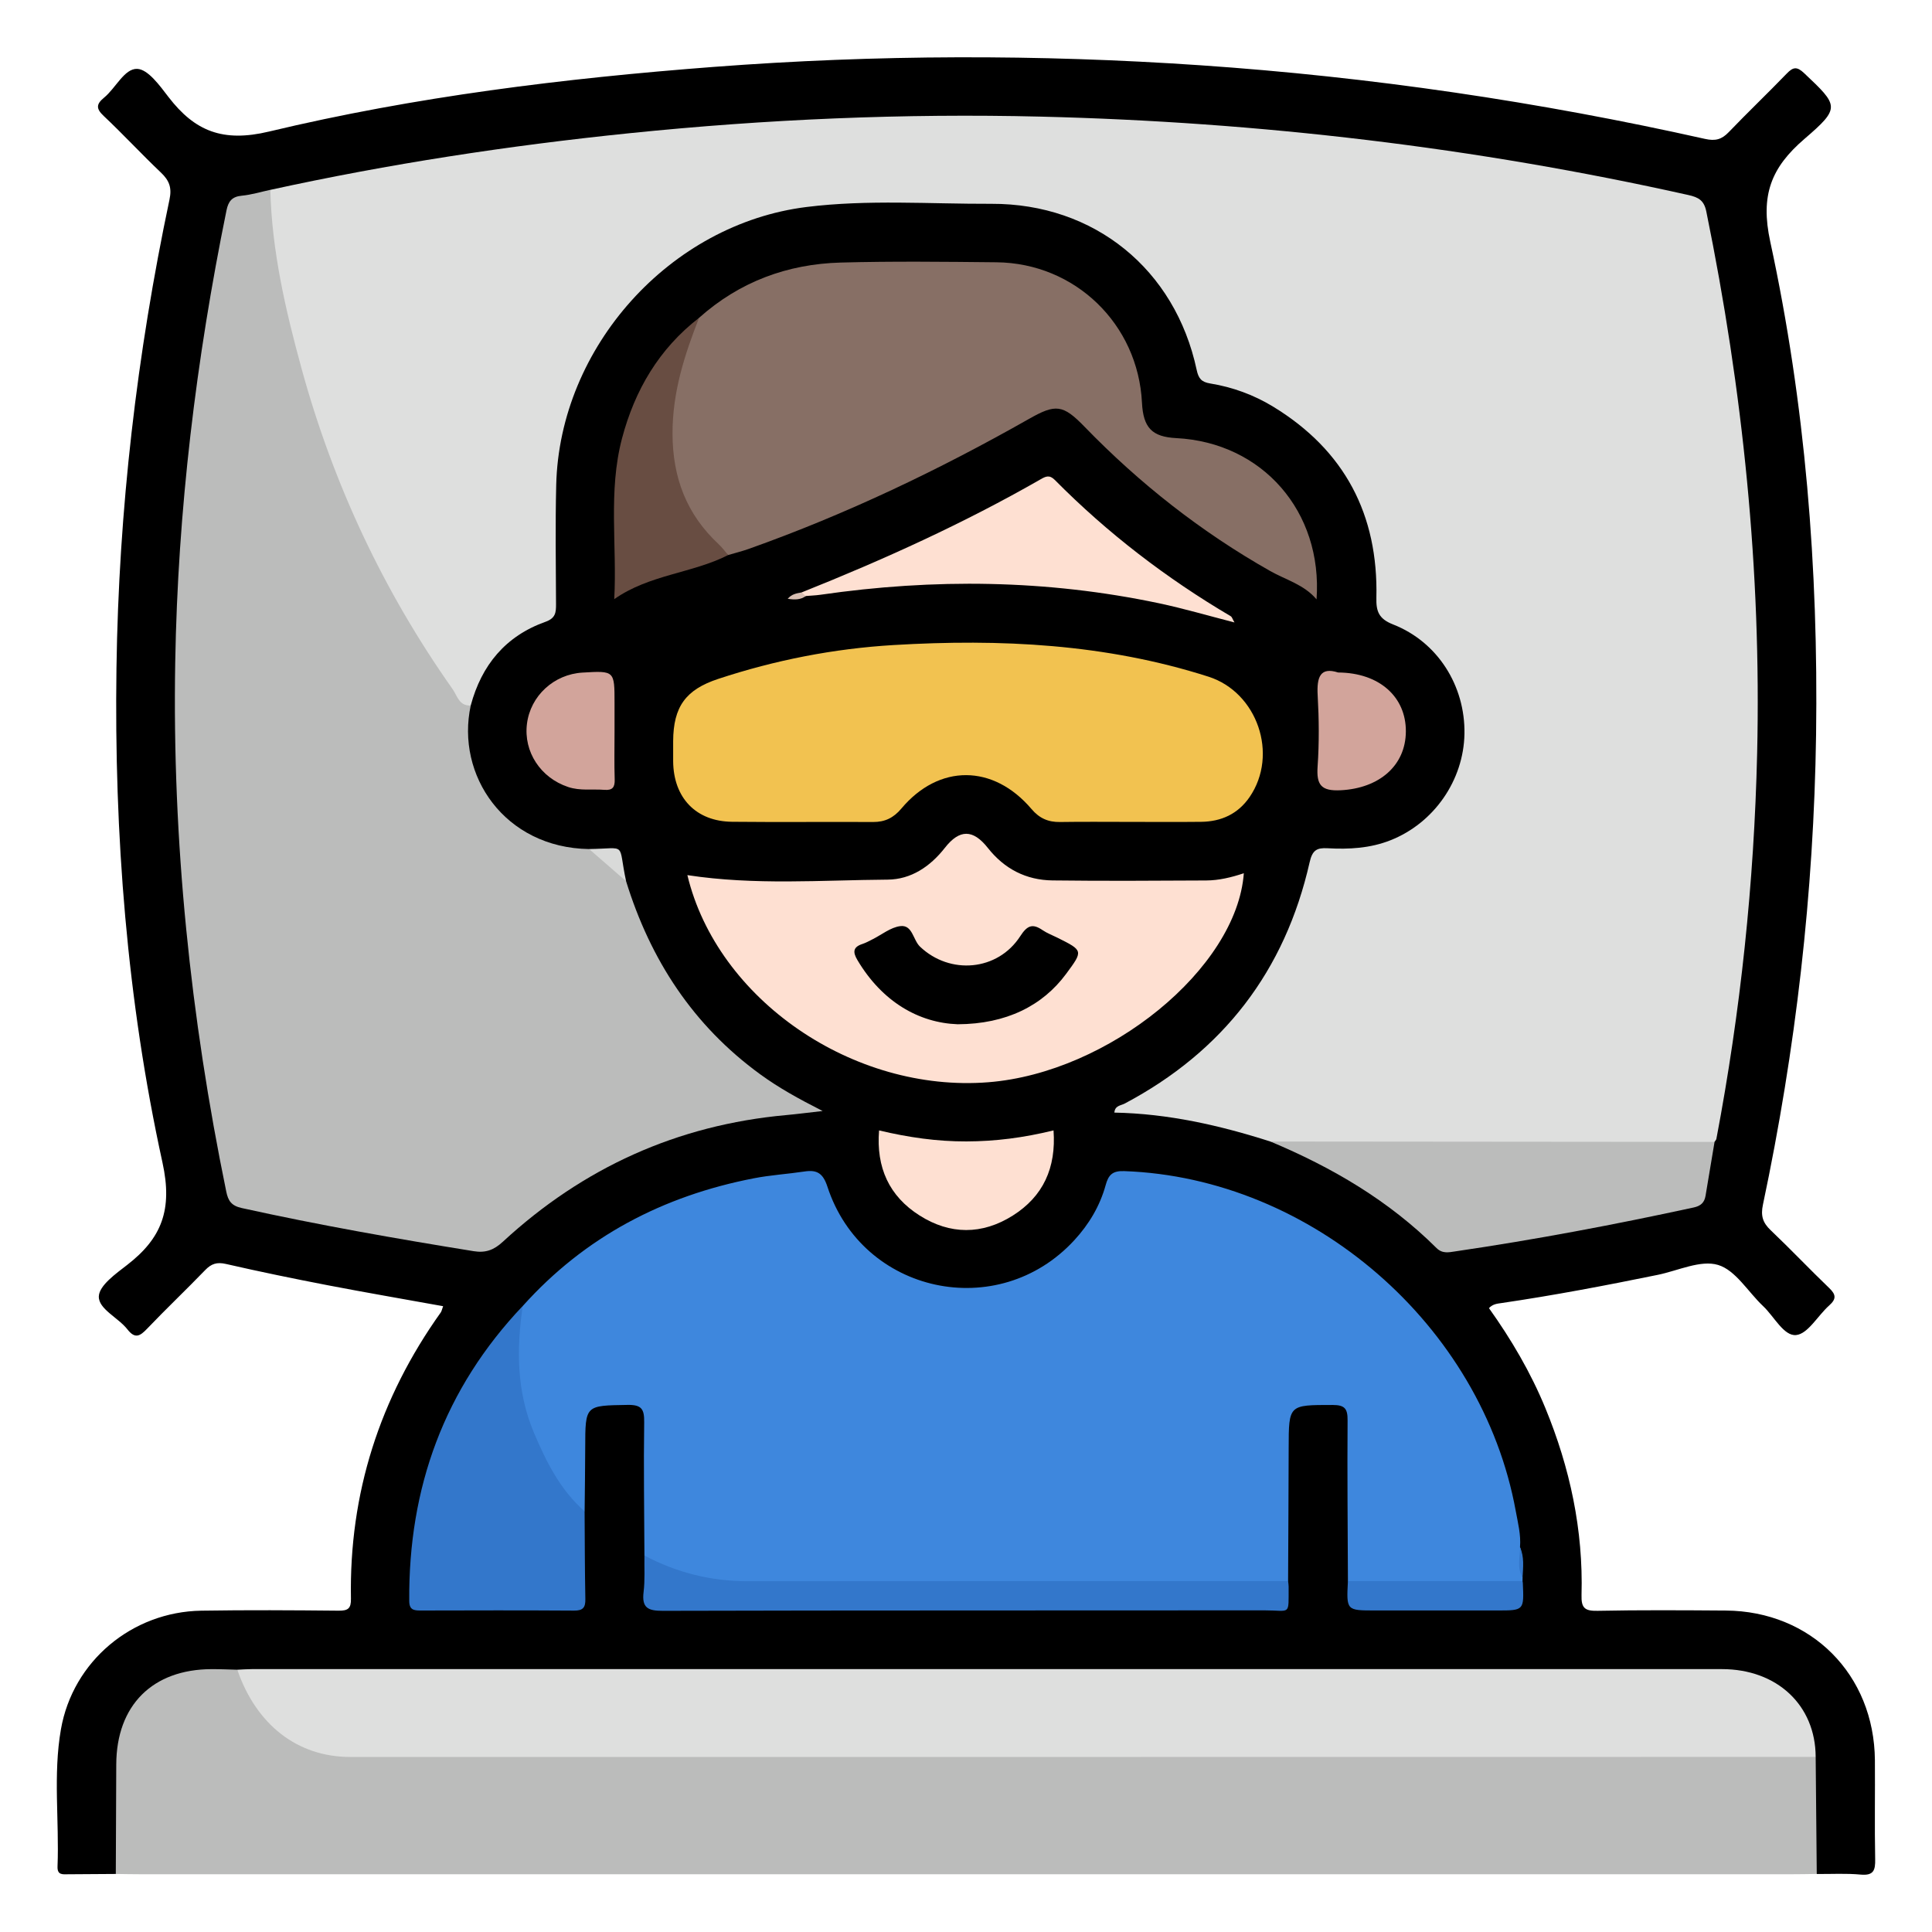 <?xml version="1.0" encoding="utf-8"?>
<!-- Generator: Adobe Illustrator 16.0.0, SVG Export Plug-In . SVG Version: 6.00 Build 0)  -->
<!DOCTYPE svg PUBLIC "-//W3C//DTD SVG 1.1//EN" "http://www.w3.org/Graphics/SVG/1.1/DTD/svg11.dtd">
<svg version="1.1" id="Layer_1" xmlns="http://www.w3.org/2000/svg" xmlns:xlink="http://www.w3.org/1999/xlink" x="0px" y="0px"
	 width="85px" height="85px" viewBox="0 0 85 85" enable-background="new 0 0 85 85" xml:space="preserve">
<g>
	<path fill-rule="evenodd" clip-rule="evenodd" d="M5.094,82.446C4.396,82.451,3.698,82.454,3,82.46
		c-0.243,0.002-0.484,0.045-0.469-0.344c0.079-2.01-0.199-4.037,0.149-6.03c0.522-2.996,3.126-5.174,6.177-5.223
		c2.014-0.032,4.03-0.02,6.044,0c0.413,0.003,0.547-0.097,0.539-0.529c-0.082-4.632,1.264-8.821,3.949-12.588
		c0.044-0.062,0.057-0.146,0.106-0.279c-1.704-0.308-3.389-0.597-5.068-0.92c-1.5-0.289-2.997-0.597-4.486-0.938
		c-0.397-0.091-0.643-0.012-0.915,0.271c-0.839,0.869-1.717,1.702-2.551,2.575c-0.313,0.329-0.531,0.465-0.868,0.033
		c-0.407-0.521-1.28-0.897-1.259-1.454c0.018-0.48,0.749-0.996,1.25-1.385c1.519-1.175,2.004-2.432,1.551-4.498
		C5.582,43.997,5.02,36.715,5.124,29.388C5.223,22.441,6.02,15.574,7.457,8.78c0.111-0.524-0.01-0.838-0.375-1.186
		C6.224,6.781,5.422,5.91,4.562,5.101C4.215,4.775,4.235,4.578,4.581,4.294C5.092,3.874,5.475,3.01,6.034,3.03
		C6.514,3.046,7.033,3.774,7.42,4.277c1.153,1.496,2.387,1.996,4.415,1.511c6.425-1.537,12.979-2.342,19.57-2.845
		c7.138-0.543,14.275-0.559,21.413-0.071c7.479,0.511,14.88,1.601,22.196,3.239c0.462,0.104,0.736,0.023,1.046-0.3
		c0.837-0.872,1.712-1.706,2.551-2.576c0.278-0.288,0.445-0.317,0.762-0.018c1.522,1.438,1.614,1.521,0.018,2.892
		c-1.473,1.264-1.949,2.484-1.508,4.521c1.545,7.13,2.118,14.383,2.017,21.684C79.801,39.285,79.005,46.181,77.562,53
		c-0.104,0.488-0.009,0.793,0.34,1.124c0.876,0.833,1.707,1.711,2.579,2.548c0.302,0.289,0.312,0.48-0.002,0.761
		c-0.501,0.444-0.937,1.254-1.458,1.304c-0.54,0.052-0.965-0.815-1.449-1.271c-0.663-0.623-1.212-1.583-1.984-1.814
		c-0.771-0.231-1.759,0.252-2.648,0.435c-2.286,0.468-4.577,0.904-6.887,1.243c-0.183,0.027-0.371,0.039-0.545,0.222
		c0.981,1.375,1.834,2.825,2.479,4.391c1.086,2.635,1.673,5.372,1.594,8.229c-0.017,0.573,0.142,0.709,0.703,0.697
		c1.879-0.038,3.76-0.025,5.641-0.012c3.757,0.026,6.533,2.814,6.563,6.585c0.011,1.451-0.017,2.901,0.012,4.352
		c0.01,0.487-0.064,0.732-0.637,0.68c-0.639-0.06-1.287-0.021-1.933-0.026c-0.274-0.272-0.273-0.625-0.273-0.972
		c0.001-1.388-0.026-2.774,0.013-4.161c-0.326-2.423-1.703-3.621-4.195-3.621c-21.149-0.002-42.299-0.001-63.449-0.002
		c-0.483,0-0.966,0.018-1.447-0.023c-0.509,0.011-1.019-0.011-1.528,0.002c-2.086,0.051-3.646,1.597-3.694,3.692
		c-0.031,1.341,0,2.683-0.011,4.024C5.341,81.754,5.403,82.146,5.094,82.446z"/>
	<path fill-rule="evenodd" clip-rule="evenodd" fill="#BBBCBB" d="M79.882,77.296c0.016,1.717,0.032,3.434,0.048,5.15
		c-0.376,0.005-0.752,0.013-1.127,0.013c-24.193,0.001-48.388,0.001-72.581,0c-0.376,0-0.751-0.008-1.127-0.013
		c0.007-1.604,0.014-3.21,0.02-4.815c0.009-2.605,1.595-4.191,4.203-4.196c0.374-0.001,0.748,0.017,1.122,0.026
		c0.304,0.205,0.453,0.521,0.611,0.834c0.901,1.777,2.406,2.603,4.342,2.738c0.401,0.028,0.806,0.011,1.208,0.011
		c20.576,0,41.153-0.001,61.729,0.007C78.854,77.051,79.413,76.913,79.882,77.296z"/>
	<path fill-rule="evenodd" clip-rule="evenodd" fill="#DEDFDE" d="M55.891,50.222c-2.23-0.713-4.5-1.228-6.863-1.272
		c0.022-0.312,0.285-0.309,0.452-0.397c4.336-2.297,7.058-5.841,8.139-10.62c0.12-0.527,0.312-0.64,0.786-0.614
		c0.942,0.053,1.879,0.003,2.773-0.352c1.91-0.756,3.216-2.635,3.252-4.682c0.036-2.112-1.177-4.042-3.14-4.812
		c-0.622-0.244-0.75-0.567-0.735-1.171c0.087-3.656-1.394-6.489-4.537-8.408c-0.854-0.521-1.789-0.863-2.774-1.023
		c-0.39-0.063-0.515-0.222-0.596-0.6c-0.944-4.421-4.501-7.32-9.033-7.304c-2.71,0.01-5.429-0.196-8.131,0.14
		c-6,0.747-10.868,6.157-11.013,12.233c-0.041,1.745-0.017,3.492-0.008,5.238c0.002,0.372-0.02,0.621-0.467,0.78
		c-1.749,0.623-2.808,1.9-3.285,3.679c-0.412,0.47-0.559-0.061-0.702-0.237c-0.624-0.772-1.158-1.614-1.679-2.458
		c-2.949-4.774-4.961-9.921-6.077-15.418c-0.229-1.13-0.387-2.274-0.544-3.417c-0.055-0.395-0.11-0.807,0.184-1.154
		c5.22-1.143,10.493-1.949,15.809-2.493c6.019-0.616,12.052-0.876,18.099-0.729c9.604,0.235,19.104,1.353,28.484,3.45
		c0.448,0.1,0.687,0.238,0.786,0.726c1.608,7.867,2.424,15.809,2.236,23.841c-0.133,5.699-0.729,11.354-1.793,16.956
		c-0.01,0.049-0.055,0.09-0.082,0.135c-0.349,0.262-0.757,0.244-1.158,0.244c-5.549,0.004-11.099,0-16.647,0.003
		C57.033,50.485,56.459,50.375,55.891,50.222z"/>
	<path fill-rule="evenodd" clip-rule="evenodd" fill="#3E87DD" d="M59.303,69.561c-0.009-2.356-0.032-4.714-0.015-7.07
		c0.004-0.512-0.119-0.678-0.658-0.678c-1.933,0.001-1.929-0.021-1.934,1.883c-0.004,1.955-0.017,3.91-0.025,5.865
		c-0.304,0.296-0.694,0.256-1.064,0.256c-7.703,0.006-15.405,0.011-23.108-0.002c-1.168-0.002-2.281-0.314-3.366-0.727
		c-0.332-0.126-0.633-0.3-0.781-0.651c-0.008-1.953-0.039-3.907-0.011-5.86c0.008-0.574-0.103-0.778-0.733-0.767
		c-1.859,0.032-1.857,0-1.861,1.875c-0.002,0.937-0.017,1.872-0.026,2.809c-0.393,0.058-0.578-0.234-0.77-0.482
		c-1.687-2.185-2.539-4.632-2.316-7.416c0.033-0.413,0.184-0.777,0.365-1.139c2.736-3.049,6.17-4.841,10.16-5.616
		c0.735-0.144,1.49-0.188,2.233-0.3c0.556-0.086,0.818,0.081,1.01,0.668c1.537,4.712,7.512,5.995,10.861,2.356
		c0.646-0.701,1.128-1.507,1.381-2.427c0.123-0.45,0.302-0.633,0.814-0.614c8.252,0.292,15.737,6.776,17.227,14.95
		c0.096,0.526,0.234,1.05,0.188,1.594c0.15,0.435-0.035,0.897,0.114,1.332c-0.001,0.054-0.002,0.107-0.003,0.161
		c-0.276,0.279-0.637,0.256-0.982,0.258c-1.905,0.011-3.811,0.01-5.716,0C59.94,69.817,59.58,69.838,59.303,69.561z"/>
	<path fill-rule="evenodd" clip-rule="evenodd" fill="#BBBCBB" d="M11.893,8.352c0.067,2.691,0.67,5.292,1.376,7.868
		c1.393,5.083,3.602,9.79,6.644,14.099c0.204,0.289,0.288,0.753,0.798,0.718c-0.666,3.067,1.487,6.262,5.207,6.318
		c0.706,0.285,1.228,0.781,1.628,1.416c1.068,3.455,2.948,6.345,5.899,8.493c0.804,0.586,1.67,1.068,2.748,1.616
		c-0.656,0.073-1.129,0.136-1.604,0.179c-4.793,0.434-8.94,2.318-12.466,5.573c-0.396,0.366-0.761,0.499-1.281,0.415
		c-3.416-0.551-6.821-1.15-10.201-1.897c-0.461-0.102-0.602-0.314-0.687-0.729c-1.578-7.679-2.379-15.432-2.245-23.275
		c0.114-6.703,0.917-13.327,2.256-19.89c0.081-0.396,0.241-0.607,0.672-0.646C11.06,8.57,11.475,8.441,11.893,8.352z"/>
	<path fill-rule="evenodd" clip-rule="evenodd" fill="#DEDFDE" d="M79.882,77.296c-21.492,0.002-42.984,0.006-64.477,0.003
		c-2.322-0.001-4.13-1.418-4.965-3.838c0.214-0.01,0.428-0.027,0.642-0.027c21.559-0.001,43.118-0.002,64.675,0
		C78.186,73.435,79.875,75.025,79.882,77.296z"/>
	<path fill-rule="evenodd" clip-rule="evenodd" fill="#876F65" d="M30.758,13.981c1.777-1.585,3.885-2.367,6.236-2.43
		c2.28-0.062,4.564-0.035,6.846-0.012c3.462,0.035,6.23,2.72,6.402,6.176c0.056,1.105,0.442,1.505,1.508,1.56
		c3.788,0.192,6.449,3.231,6.173,7.095c-0.553-0.656-1.354-0.858-2.04-1.248c-3.036-1.718-5.745-3.849-8.171-6.351
		c-0.951-0.98-1.269-1.006-2.443-0.34c-3.949,2.24-8.033,4.191-12.315,5.714c-0.301,0.107-0.612,0.184-0.918,0.274
		c-1.666-0.982-2.42-2.543-2.611-4.374c-0.18-1.723,0.046-3.421,0.704-5.048C30.283,14.618,30.499,14.29,30.758,13.981z"/>
	<path fill-rule="evenodd" clip-rule="evenodd" fill="#F2C250" d="M49.703,36.16c-1.021,0-2.041-0.011-3.062,0.005
		c-0.521,0.008-0.91-0.16-1.257-0.569c-1.683-1.982-4.074-1.992-5.728-0.022c-0.342,0.407-0.722,0.594-1.247,0.591
		c-2.068-0.012-4.136,0.012-6.203-0.01c-1.588-0.018-2.575-1.054-2.59-2.66c-0.003-0.295-0.002-0.59,0-0.886
		c0.008-1.52,0.553-2.268,1.982-2.74c2.509-0.828,5.083-1.333,7.718-1.49c4.69-0.279,9.333-0.055,13.853,1.392
		c2.146,0.687,3.092,3.421,1.808,5.296c-0.511,0.744-1.247,1.08-2.133,1.09C51.797,36.169,50.75,36.16,49.703,36.16z"/>
	<path fill-rule="evenodd" clip-rule="evenodd" fill="#FEE0D2" d="M30.242,38.502c2.972,0.454,5.895,0.219,8.809,0.198
		c1.028-0.007,1.872-0.571,2.521-1.401c0.644-0.822,1.236-0.82,1.886,0.003c0.731,0.927,1.684,1.418,2.844,1.433
		c2.256,0.028,4.512,0.014,6.767,0.002c0.56-0.003,1.106-0.135,1.654-0.318c-0.308,4.19-5.944,8.776-11.238,9.195
		C37.536,48.086,31.555,43.977,30.242,38.502z"/>
	<path fill-rule="evenodd" clip-rule="evenodd" fill="#3377CB" d="M22.999,57.456c-0.281,1.897-0.271,3.771,0.491,5.575
		c0.542,1.283,1.159,2.52,2.23,3.462c0.009,1.285,0.008,2.57,0.033,3.855c0.008,0.375-0.102,0.515-0.495,0.512
		c-2.25-0.015-4.5-0.01-6.751-0.004c-0.302,0.001-0.5-0.028-0.502-0.419C17.966,65.453,19.546,61.096,22.999,57.456z"/>
	<path fill-rule="evenodd" clip-rule="evenodd" fill="#BBBCBB" d="M55.891,50.222c6.514,0.006,13.027,0.011,19.542,0.017
		c-0.133,0.791-0.265,1.581-0.396,2.371c-0.05,0.296-0.205,0.445-0.52,0.514c-3.478,0.755-6.972,1.416-10.493,1.932
		c-0.284,0.042-0.563,0.11-0.822-0.146C61.103,52.82,58.602,51.356,55.891,50.222z"/>
	<path fill-rule="evenodd" clip-rule="evenodd" fill="#FEE0D2" d="M35.266,26.065c3.609-1.442,7.144-3.043,10.52-4.98
		c0.217-0.124,0.385-0.208,0.62,0.029c2.315,2.339,4.907,4.326,7.742,5.998c0.055,0.033,0.076,0.124,0.164,0.273
		c-1.162-0.298-2.235-0.614-3.326-0.845c-4.939-1.042-9.907-1.095-14.892-0.373c-0.212,0.03-0.428,0.037-0.642,0.055
		C35.278,26.303,35.249,26.211,35.266,26.065z"/>
	<path fill-rule="evenodd" clip-rule="evenodd" fill="#3377CB" d="M28.352,68.437c1.422,0.754,2.933,1.132,4.546,1.13
		c7.924-0.007,15.848-0.005,23.773-0.006c0.008,0.08,0.023,0.16,0.023,0.24c-0.007,1.31,0.108,1.047-1.062,1.048
		c-8.825,0.009-17.65-0.003-26.476,0.021c-0.655,0.001-0.924-0.135-0.841-0.826C28.38,69.514,28.343,68.973,28.352,68.437z"/>
	<path fill-rule="evenodd" clip-rule="evenodd" fill="#684D42" d="M30.758,13.981c-0.647,1.641-1.174,3.288-1.17,5.1
		c0.005,1.937,0.617,3.545,2.028,4.86c0.155,0.144,0.281,0.319,0.42,0.479c-1.581,0.806-3.461,0.852-5.012,1.94
		c0.128-2.356-0.274-4.739,0.342-7.073C27.927,17.166,28.994,15.345,30.758,13.981z"/>
	<path fill-rule="evenodd" clip-rule="evenodd" fill="#FEE0D2" d="M46.351,49.733c0.12,1.648-0.455,2.905-1.797,3.75
		c-1.347,0.848-2.755,0.845-4.097-0.007c-1.337-0.849-1.913-2.106-1.782-3.742c1.292,0.307,2.555,0.489,3.843,0.484
		C43.785,50.215,45.029,50.057,46.351,49.733z"/>
	<path fill-rule="evenodd" clip-rule="evenodd" fill="#D2A49B" d="M58.872,29.587c1.816,0.01,2.986,1.074,2.98,2.59
		c-0.006,1.513-1.179,2.506-2.868,2.591c-0.865,0.043-1.071-0.239-1.015-1.049c0.072-1.038,0.062-2.087,0.003-3.126
		C57.927,29.791,58.083,29.333,58.872,29.587z"/>
	<path fill-rule="evenodd" clip-rule="evenodd" fill="#D2A49B" d="M27.037,32.207c0,0.695-0.016,1.391,0.007,2.086
		c0.011,0.347-0.098,0.485-0.454,0.457c-0.529-0.042-1.064,0.051-1.59-0.124c-1.213-0.401-1.972-1.548-1.816-2.783
		c0.155-1.229,1.184-2.178,2.445-2.252c1.408-0.083,1.408-0.083,1.408,1.332C27.037,31.351,27.037,31.779,27.037,32.207z"/>
	<path fill-rule="evenodd" clip-rule="evenodd" fill="#3377CB" d="M59.303,69.561c2.561,0,5.121,0,7.682,0
		c0.004,0.026,0.012,0.053,0.013,0.079c0.054,1.214,0.054,1.214-1.123,1.214c-1.792,0-3.584,0-5.377,0
		C59.235,70.854,59.235,70.854,59.303,69.561z"/>
	<path fill-rule="evenodd" clip-rule="evenodd" fill="#D9DAD9" d="M27.546,38.77c-0.542-0.472-1.085-0.944-1.628-1.416
		C27.631,37.332,27.167,37.018,27.546,38.77z"/>
	<path fill-rule="evenodd" clip-rule="evenodd" fill="#3377CB" d="M66.987,69.399c-0.26-0.425-0.107-0.885-0.114-1.332
		C67.068,68.498,67.01,68.95,66.987,69.399z"/>
	<path fill-rule="evenodd" clip-rule="evenodd" fill="#D7BEB2" d="M35.266,26.065c0.062,0.053,0.124,0.105,0.186,0.158
		c-0.229,0.168-0.484,0.17-0.796,0.121C34.834,26.133,35.052,26.103,35.266,26.065z"/>
	<path fill-rule="evenodd" clip-rule="evenodd" d="M42.133,45.063c-1.707-0.062-3.32-0.987-4.411-2.825
		c-0.21-0.354-0.192-0.573,0.223-0.708c0.152-0.049,0.293-0.13,0.438-0.202c0.407-0.203,0.798-0.528,1.224-0.582
		c0.543-0.07,0.558,0.606,0.871,0.904c1.312,1.248,3.414,1.077,4.409-0.462c0.305-0.471,0.536-0.571,0.983-0.265
		c0.197,0.135,0.428,0.22,0.644,0.328c1.148,0.573,1.148,0.572,0.389,1.598C45.871,44.244,44.276,45.055,42.133,45.063z"/>
</g>
</svg>
